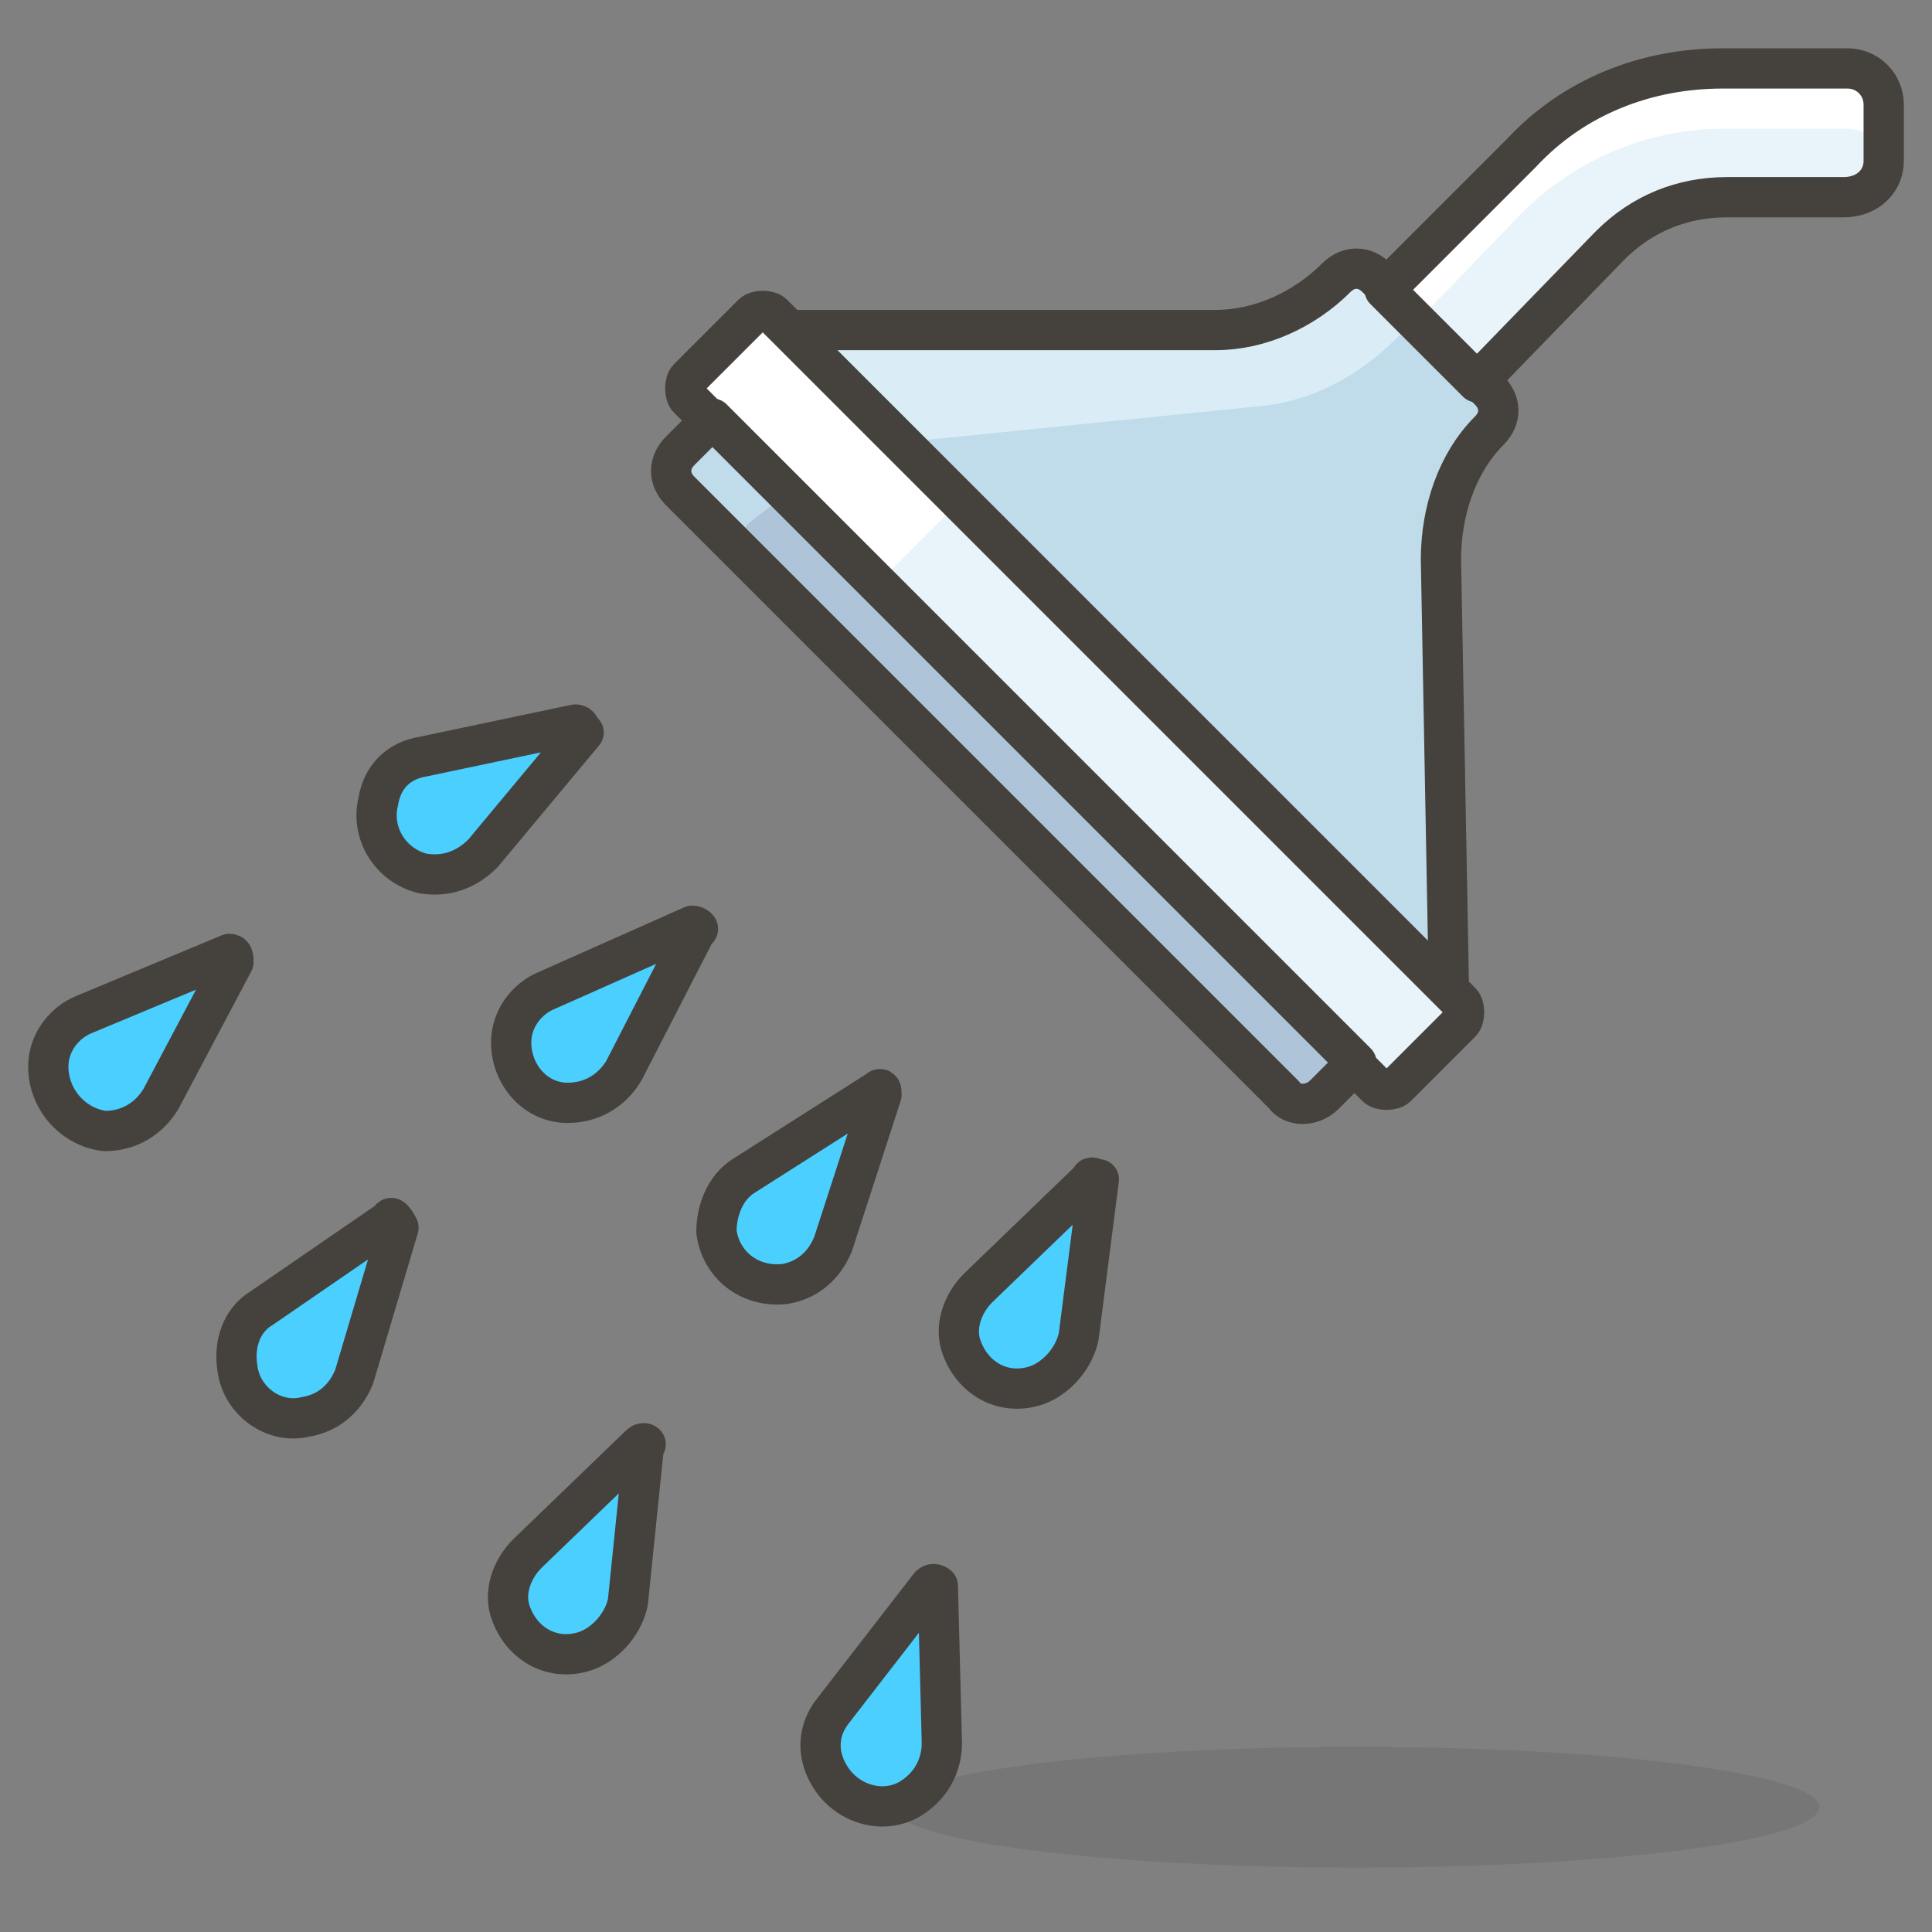 <svg xmlns="http://www.w3.org/2000/svg" version="1.1" x="0px" y="0px" viewBox="0 0 48 48" xml:space="preserve"><rect x="0" y="0" width="48" height="48" fill="#808080" stroke="none"/><style type="text/css">.st0{fill:#FFD4C3;stroke:#504B46;stroke-linecap:round;stroke-linejoin:round;stroke-miterlimit:10;} .st1{fill:#FFC258;} .st2{fill:#4F4B45;} .st3{fill:#FABFA5;} .st4{fill:none;stroke:#504B46;stroke-linecap:round;stroke-linejoin:round;stroke-miterlimit:10;} .Graphic_x0020_Style{opacity:0.15;fill:#45413C;} .st5{opacity:0.15;fill:#45413C;} .st6{fill:#DEBB7E;stroke:#45413C;stroke-linecap:round;stroke-linejoin:round;stroke-miterlimit:10;} .st7{fill:#F0D5A8;} .st8{fill:#F7E5C6;} .st9{fill:#DEBB7E;} .st10{fill:none;stroke:#45413C;stroke-linecap:round;stroke-linejoin:round;stroke-miterlimit:10;} .st11{fill:#FFE500;} .st12{fill:#EBCB00;} .st13{fill:none;stroke:#EBCB00;stroke-linecap:round;stroke-linejoin:round;stroke-miterlimit:10;} .st14{fill:#FF6242;stroke:#45413C;stroke-linecap:round;stroke-linejoin:round;stroke-miterlimit:10;} .st15{fill:#FFFFFF;stroke:#45413C;stroke-linecap:round;stroke-linejoin:round;stroke-miterlimit:10;} .st16{fill:#E5F8FF;} .st17{fill:#FFFFFF;} .st18{fill:#E8F4FA;} .st19{fill:#E8F4FA;stroke:#45413C;stroke-linecap:round;stroke-linejoin:round;stroke-miterlimit:10;} .st20{fill:#FFCCDD;} .st21{fill:#FFB0CA;stroke:#45413C;stroke-linecap:round;stroke-linejoin:round;stroke-miterlimit:10;} .st22{fill:#FF87AF;stroke:#45413C;stroke-linecap:round;stroke-linejoin:round;stroke-miterlimit:10;} .st23{fill:#E5F8FF;stroke:#45413C;stroke-linecap:round;stroke-linejoin:round;stroke-miterlimit:10;} .st24{fill:#BF8256;stroke:#45413C;stroke-linecap:round;stroke-linejoin:round;stroke-miterlimit:10;} .st25{fill:#9CEB60;} .st26{fill:#6DD627;} .st27{fill:#C8FFA1;} .st28{fill:#FFFACF;} .st29{fill:#FF87AF;} .st30{fill:#FFB0CA;} .st31{fill:#FF6196;} .st32{fill:#FFCCDD;stroke:#45413C;stroke-linecap:round;stroke-linejoin:round;stroke-miterlimit:10;} .st33{fill:#FF6196;stroke:#45413C;stroke-linecap:round;stroke-linejoin:round;stroke-miterlimit:10;} .st34{fill:#FFE5EE;} .st35{fill:#00B8F0;} .st36{fill:#4ACFFF;} .st37{fill:#BF8256;} .st38{fill:#DEA47A;} .st39{fill:#915E3A;} .st40{fill:#FFF5E3;} .st41{fill:#F0F0F0;} .st42{fill:#8CA4B8;} .st43{fill:#627B8C;} .st44{fill:#C0DCEB;} .st45{fill:#FFF48C;} .st46{fill:#FFE500;stroke:#45413C;stroke-linecap:round;stroke-linejoin:round;stroke-miterlimit:10;} .st47{fill:#FFAA54;} .st48{fill:#6DD627;stroke:#45413C;stroke-linecap:round;stroke-linejoin:round;stroke-miterlimit:10;} .st49{fill:#FF8A14;} .st50{fill:#FFCC99;} .st51{fill:#EBCB00;stroke:#45413C;stroke-linecap:round;stroke-linejoin:round;stroke-miterlimit:10;} .st52{fill:#00F5BC;stroke:#45413C;stroke-linecap:round;stroke-linejoin:round;stroke-miterlimit:10;} .st53{fill:#BF8DF2;stroke:#45413C;stroke-linecap:round;stroke-linejoin:round;stroke-miterlimit:10;} .st54{fill:#FF8A14;stroke:#45413C;stroke-linecap:round;stroke-linejoin:round;stroke-miterlimit:10;} .st55{fill:#4AEFF7;stroke:#45413C;stroke-linecap:round;stroke-linejoin:round;stroke-miterlimit:10;} .st56{fill:#FFF48C;stroke:#45413C;stroke-linecap:round;stroke-linejoin:round;stroke-miterlimit:10;} .st57{fill:#FF6242;} .st58{fill:#E04122;} .st59{fill:#46B000;} .st60{fill:none;stroke:#45413C;stroke-miterlimit:10;} .st61{fill:#00B8F0;stroke:#45413C;stroke-linecap:round;stroke-linejoin:round;stroke-miterlimit:10;} .st62{fill:#FF866E;} .st63{fill:#9F5AE5;stroke:#45413C;stroke-linecap:round;stroke-linejoin:round;stroke-miterlimit:10;} .st64{fill:#E4FFD1;} .st65{fill:#FFFEF2;} .st66{fill:#B89558;} .st67{fill:none;stroke:#915E3A;stroke-linecap:round;stroke-linejoin:round;stroke-miterlimit:10;} .st68{fill:#915E3A;stroke:#45413C;stroke-linecap:round;stroke-linejoin:round;stroke-miterlimit:10;} .st69{fill:#BF8DF2;} .st70{fill:#9F5AE5;} .st71{fill:#DABFF5;} .st72{fill:none;stroke:#45413C;stroke-linejoin:round;stroke-miterlimit:10;} .st73{fill:#656769;} .st74{fill:#87898C;} .st75{fill:#E0E0E0;} .st76{fill:#BDBEC0;} .st77{fill:#656769;stroke:#45413C;stroke-linecap:round;stroke-linejoin:round;stroke-miterlimit:10;} .st78{fill:#45413C;stroke:#45413C;stroke-linecap:round;stroke-linejoin:round;stroke-miterlimit:10;} .st79{fill:#FFA694;} .st80{fill:#E04122;stroke:#45413C;stroke-linecap:round;stroke-linejoin:round;stroke-miterlimit:10;} .st81{fill:#E0E0E0;stroke:#45413C;stroke-linecap:round;stroke-linejoin:round;stroke-miterlimit:10;} .st82{fill:#F0F0F0;stroke:#45413C;stroke-linecap:round;stroke-linejoin:round;stroke-miterlimit:10;} .st83{fill:#DAEDF7;} .st84{fill:#BDBEC0;stroke:#45413C;stroke-linecap:round;stroke-linejoin:round;stroke-miterlimit:10;} .st85{fill:#87898C;stroke:#45413C;stroke-linecap:round;stroke-linejoin:round;stroke-miterlimit:10;} .st86{fill:#00DFEB;} .st87{fill:#4AEFF7;} .st88{fill:#DAEDF7;stroke:#45413C;stroke-linecap:round;stroke-linejoin:round;stroke-miterlimit:10;} .st89{fill:#FFDA8F;} .st90{fill:#FFBE3D;} .st91{fill:#FFE9BD;} .st92{fill:#DEA47A;stroke:#45413C;stroke-linecap:round;stroke-linejoin:round;stroke-miterlimit:10;} .st93{fill:#45413C;} .st94{fill:#F0C2A1;} .st95{fill:none;stroke:#45413C;stroke-width:1.006;stroke-linecap:round;stroke-linejoin:round;stroke-miterlimit:10;} .st96{fill:#525252;} .st97{fill:#EB6D00;stroke:#45413C;stroke-linecap:round;stroke-linejoin:round;stroke-miterlimit:10;} .st98{fill:#EB6D00;} .st99{fill:#E5FEFF;} .st100{fill:#FF866E;stroke:#45413C;stroke-linecap:round;stroke-linejoin:round;stroke-miterlimit:10;} .st101{fill:#627B8C;stroke:#45413C;stroke-linecap:round;stroke-linejoin:round;stroke-miterlimit:10;} .st102{fill:#FFFCE5;stroke:#45413C;stroke-linecap:round;stroke-linejoin:round;stroke-miterlimit:10;} .st103{fill:#A6FBFF;} .st104{fill:#D9FDFF;} .st105{fill:#FFFACF;stroke:#45413C;stroke-linecap:round;stroke-linejoin:round;stroke-miterlimit:10;} .st106{fill:#B8ECFF;} .st107{fill:#FFCABF;} .st108{fill:#E5FFF9;} .st109{fill:#C8FFA1;stroke:#45413C;stroke-linecap:round;stroke-linejoin:round;stroke-miterlimit:10;} .st110{fill:#4CF4FC;} .st111{fill:#F0D5A8;stroke:#45413C;stroke-linecap:round;stroke-linejoin:round;stroke-miterlimit:10;} .st112{fill:#FFDCD1;stroke:#45413C;stroke-linecap:round;stroke-linejoin:round;stroke-miterlimit:10;} .st113{fill:#80DDFF;} .st114{fill:#46B000;stroke:#45413C;stroke-linecap:round;stroke-linejoin:round;stroke-miterlimit:10;} .st115{fill:#4ACFFF;stroke:#45413C;stroke-linecap:round;stroke-linejoin:round;stroke-miterlimit:10;} .st116{fill:#ADC4D9;} .st117{fill:#BDBEC0;stroke:#45413C;stroke-width:1.006;stroke-linecap:round;stroke-linejoin:round;stroke-miterlimit:10;} .st118{fill:#FFFCE5;} .st119{fill:#947746;} .st120{fill:#525252;stroke:#45413C;stroke-linecap:round;stroke-linejoin:round;stroke-miterlimit:10;}</style><symbol id="New_Symbol_14" viewBox="-6.5 -6.5 13 13"><path class="st0" d="M0-6c2.2 0 4.1 1.5 4.7 3.5C6.3-2.5 6.4 0 5 0v1c0 2.8-2.2 5-5 5s-5-2.2-5-5V0c-1.4 0-1.3-2.5.2-2.5C-4.1-4.5-2.2-6 0-6z" fill="#FFD4C3" stroke="#504B46" stroke-linecap="round" stroke-linejoin="round" stroke-miterlimit="10"/><circle class="st1" cx="-1.6" cy="-0.1" r="0.1" fill="#FFC258"/><path class="st2" d="M-1.6.5c-.3 0-.6-.3-.6-.6s.2-.7.6-.7c.3 0 .6.3.6.7s-.3.6-.6.6z" fill="#4F4B45"/><circle class="st1" cx="1.6" cy="-0.1" r="0.1" fill="#FFC258"/><path class="st2" d="M1.6.5C1.3.5 1 .2 1-.1s.3-.6.6-.6.6.3.6.6-.2.6-.6.6z" fill="#4F4B45"/><circle class="st3" cx="-3" cy="-1.5" r="0.5" fill="#FABFA5"/><circle class="st3" cx="3" cy="-1.5" r="0.5" fill="#FABFA5"/><path class="st4" d="M-1.2-3c.8-.5 1.7-.5 2.5 0" fill="none" stroke="#504B46" stroke-linecap="round" stroke-linejoin="round" stroke-miterlimit="10"/></symbol><g id="Icons"><g id="XMLID_1884_"><ellipse id="XMLID_1264_" class="st5" cx="33.7" cy="44.9" rx="11.5" ry="1.5" fill="#45413C" opacity="0.15"/><path id="XMLID_2848_" class="st115" d="M17.2 23l-3.6 1.6c-.5.2-.9.7-.9 1.3 0 .8.6 1.5 1.4 1.5.6 0 1.1-.3 1.4-.8l1.8-3.5c.1 0 0-.1-.1-.1z" fill="#4ACFFF" stroke="#45413C" stroke-linecap="round" stroke-linejoin="round" stroke-miterlimit="10"/><path id="XMLID_2847_" class="st115" d="M9.7 30.3l-3.2 2.2c-.5.3-.7.9-.6 1.5.1.8.9 1.4 1.7 1.2.6-.1 1-.5 1.2-1l1.1-3.7c-.1-.2-.2-.3-.2-.2z" fill="#4ACFFF" stroke="#45413C" stroke-linecap="round" stroke-linejoin="round" stroke-miterlimit="10"/><path id="XMLID_2846_" class="st115" d="M14.3 18l-3.8.8c-.6.1-1 .5-1.1 1.1-.2.8.3 1.6 1.1 1.8.6.1 1.1-.1 1.5-.5l2.5-3c-.1-.1-.1-.2-.2-.2z" fill="#4ACFFF" stroke="#45413C" stroke-linecap="round" stroke-linejoin="round" stroke-miterlimit="10"/><path id="XMLID_2845_" class="st115" d="M5.7 23.7l-3.6 1.5c-.5.2-.9.7-.9 1.3 0 .8.6 1.5 1.4 1.6.6 0 1.1-.3 1.4-.8l1.8-3.4c0-.1 0-.2-.1-.2z" fill="#4ACFFF" stroke="#45413C" stroke-linecap="round" stroke-linejoin="round" stroke-miterlimit="10"/><path id="XMLID_2844_" class="st115" d="M21.8 27.1l-3.3 2.1c-.5.3-.7.9-.7 1.4.1.8.8 1.4 1.7 1.3.6-.1 1-.5 1.2-1l1.2-3.7c0-.1 0-.2-.1-.1z" fill="#4ACFFF" stroke="#45413C" stroke-linecap="round" stroke-linejoin="round" stroke-miterlimit="10"/><path id="XMLID_2843_" class="st115" d="M15.9 35.9l-2.8 2.7c-.4.4-.6 1-.4 1.5.3.8 1.1 1.2 1.9.9.5-.2.9-.7 1-1.2l.4-3.9c.1 0 0-.1-.1 0z" fill="#4ACFFF" stroke="#45413C" stroke-linecap="round" stroke-linejoin="round" stroke-miterlimit="10"/><path id="XMLID_2842_" class="st115" d="M27.1 29.3L24.3 32c-.4.4-.6 1-.4 1.5.3.8 1.1 1.2 1.9.9.5-.2.9-.7 1-1.2l.5-3.9c-.1 0-.2-.1-.2 0z" fill="#4ACFFF" stroke="#45413C" stroke-linecap="round" stroke-linejoin="round" stroke-miterlimit="10"/><path id="XMLID_2841_" class="st115" d="M23.1 39.4l-2.4 3.1c-.4.5-.4 1.1-.1 1.6.4.7 1.3 1 2 .6.5-.3.8-.8.8-1.4l-.1-3.9s-.1-.1-.2 0z" fill="#4ACFFF" stroke="#45413C" stroke-linecap="round" stroke-linejoin="round" stroke-miterlimit="10"/><g id="XMLID_2828_"><path id="XMLID_2840_" class="st44" d="M37 10.7c.3-.3.3-.7 0-1l-2.8-2.8c-.3-.3-.7-.3-1 0-.8.8-1.9 1.3-3 1.3H19.5L36 24.7l-.2-10.8c0-1.2.4-2.4 1.2-3.2z" fill="#C0DCEB"/><path id="XMLID_2839_" class="st83" d="M31.2 10.1c1.3-.1 2.5-.7 3.5-1.7.2-.2.4-.3.7-.3l-1.2-1.2c-.3-.3-.7-.3-1 0-.8.8-1.9 1.3-3 1.3H19.5l2.8 2.8 8.9-.9z" fill="#DAEDF7"/><path id="XMLID_2838_" class="st10" d="M37 10.7c.3-.3.3-.7 0-1l-2.8-2.8c-.3-.3-.7-.3-1 0-.8.8-1.9 1.3-3 1.3H19.5L36 24.7l-.2-10.8c0-1.2.4-2.4 1.2-3.2z" fill="none" stroke="#45413C" stroke-linecap="round" stroke-linejoin="round" stroke-miterlimit="10"/><path id="XMLID_2837_" class="st18" d="M34.2 27L17.1 9.9c-.1-.1-.1-.4 0-.5l1.6-1.6c.1-.1.4-.1.5 0l17.1 17.1c.1.1.1.4 0 .5L34.7 27c-.1.1-.4.1-.5 0z" fill="#E8F4FA"/><path id="XMLID_2836_" class="st17" d="M23.8 12.5l-4.6-4.6c-.1-.1-.4-.1-.5 0l-1.6 1.6c-.1.1-.1.4 0 .5l4.6 4.6 2.1-2.1z" fill="#FFF"/><path id="XMLID_2835_" class="st10" d="M34.2 27L17.1 9.9c-.1-.1-.1-.4 0-.5l1.6-1.6c.1-.1.4-.1.5 0l17.1 17.1c.1.1.1.4 0 .5L34.7 27c-.1.1-.4.1-.5 0z" fill="none" stroke="#45413C" stroke-linecap="round" stroke-linejoin="round" stroke-miterlimit="10"/><path id="XMLID_2834_" class="st116" d="M31.9 27.2l-15-15c-.3-.3-.3-.7 0-1l.8-.8 16 16-.8.8c-.3.3-.8.3-1 0z" fill="#ADC4D9"/><path id="XMLID_2833_" class="st44" d="M18.6 13c-.2.2-.3.6-.1.9l-1.6-1.6c-.3-.3-.3-.7 0-1l.8-.8 1.8 1.8-.9.7z" fill="#C0DCEB"/><path id="XMLID_2832_" class="st10" d="M31.9 27.2l-15-15c-.3-.3-.3-.7 0-1l.8-.8 16 16-.8.8c-.3.3-.8.3-1 0z" fill="none" stroke="#45413C" stroke-linecap="round" stroke-linejoin="round" stroke-miterlimit="10"/><path id="XMLID_2831_" class="st18" d="M46.8 4V2.6c0-.5-.4-.9-.9-.9h-3.1c-1.9 0-3.7.7-5 2.1l-3.4 3.4 2.3 2.3L40 6.1c.8-.8 1.8-1.2 2.9-1.2h2.9c.6 0 1-.4 1-.9z" fill="#E8F4FA"/><path id="XMLID_2830_" class="st17" d="M37.8 5.3c1.3-1.3 3.1-2.1 5-2.1h3.1c.5 0 .9.4.9.8V2.6c0-.5-.4-.9-.9-.9h-3.1c-1.9 0-3.7.7-5 2.1l-3.4 3.4.8.8 2.6-2.7z" fill="#FFF"/><path id="XMLID_2829_" class="st10" d="M46.8 4V2.6c0-.5-.4-.9-.9-.9h-3.1c-1.9 0-3.7.7-5 2.1l-3.4 3.4 2.3 2.3L40 6.1c.8-.8 1.8-1.2 2.9-1.2h2.9c.6 0 1-.4 1-.9z" fill="none" stroke="#45413C" stroke-linecap="round" stroke-linejoin="round" stroke-miterlimit="10"/></g></g></g></svg>
